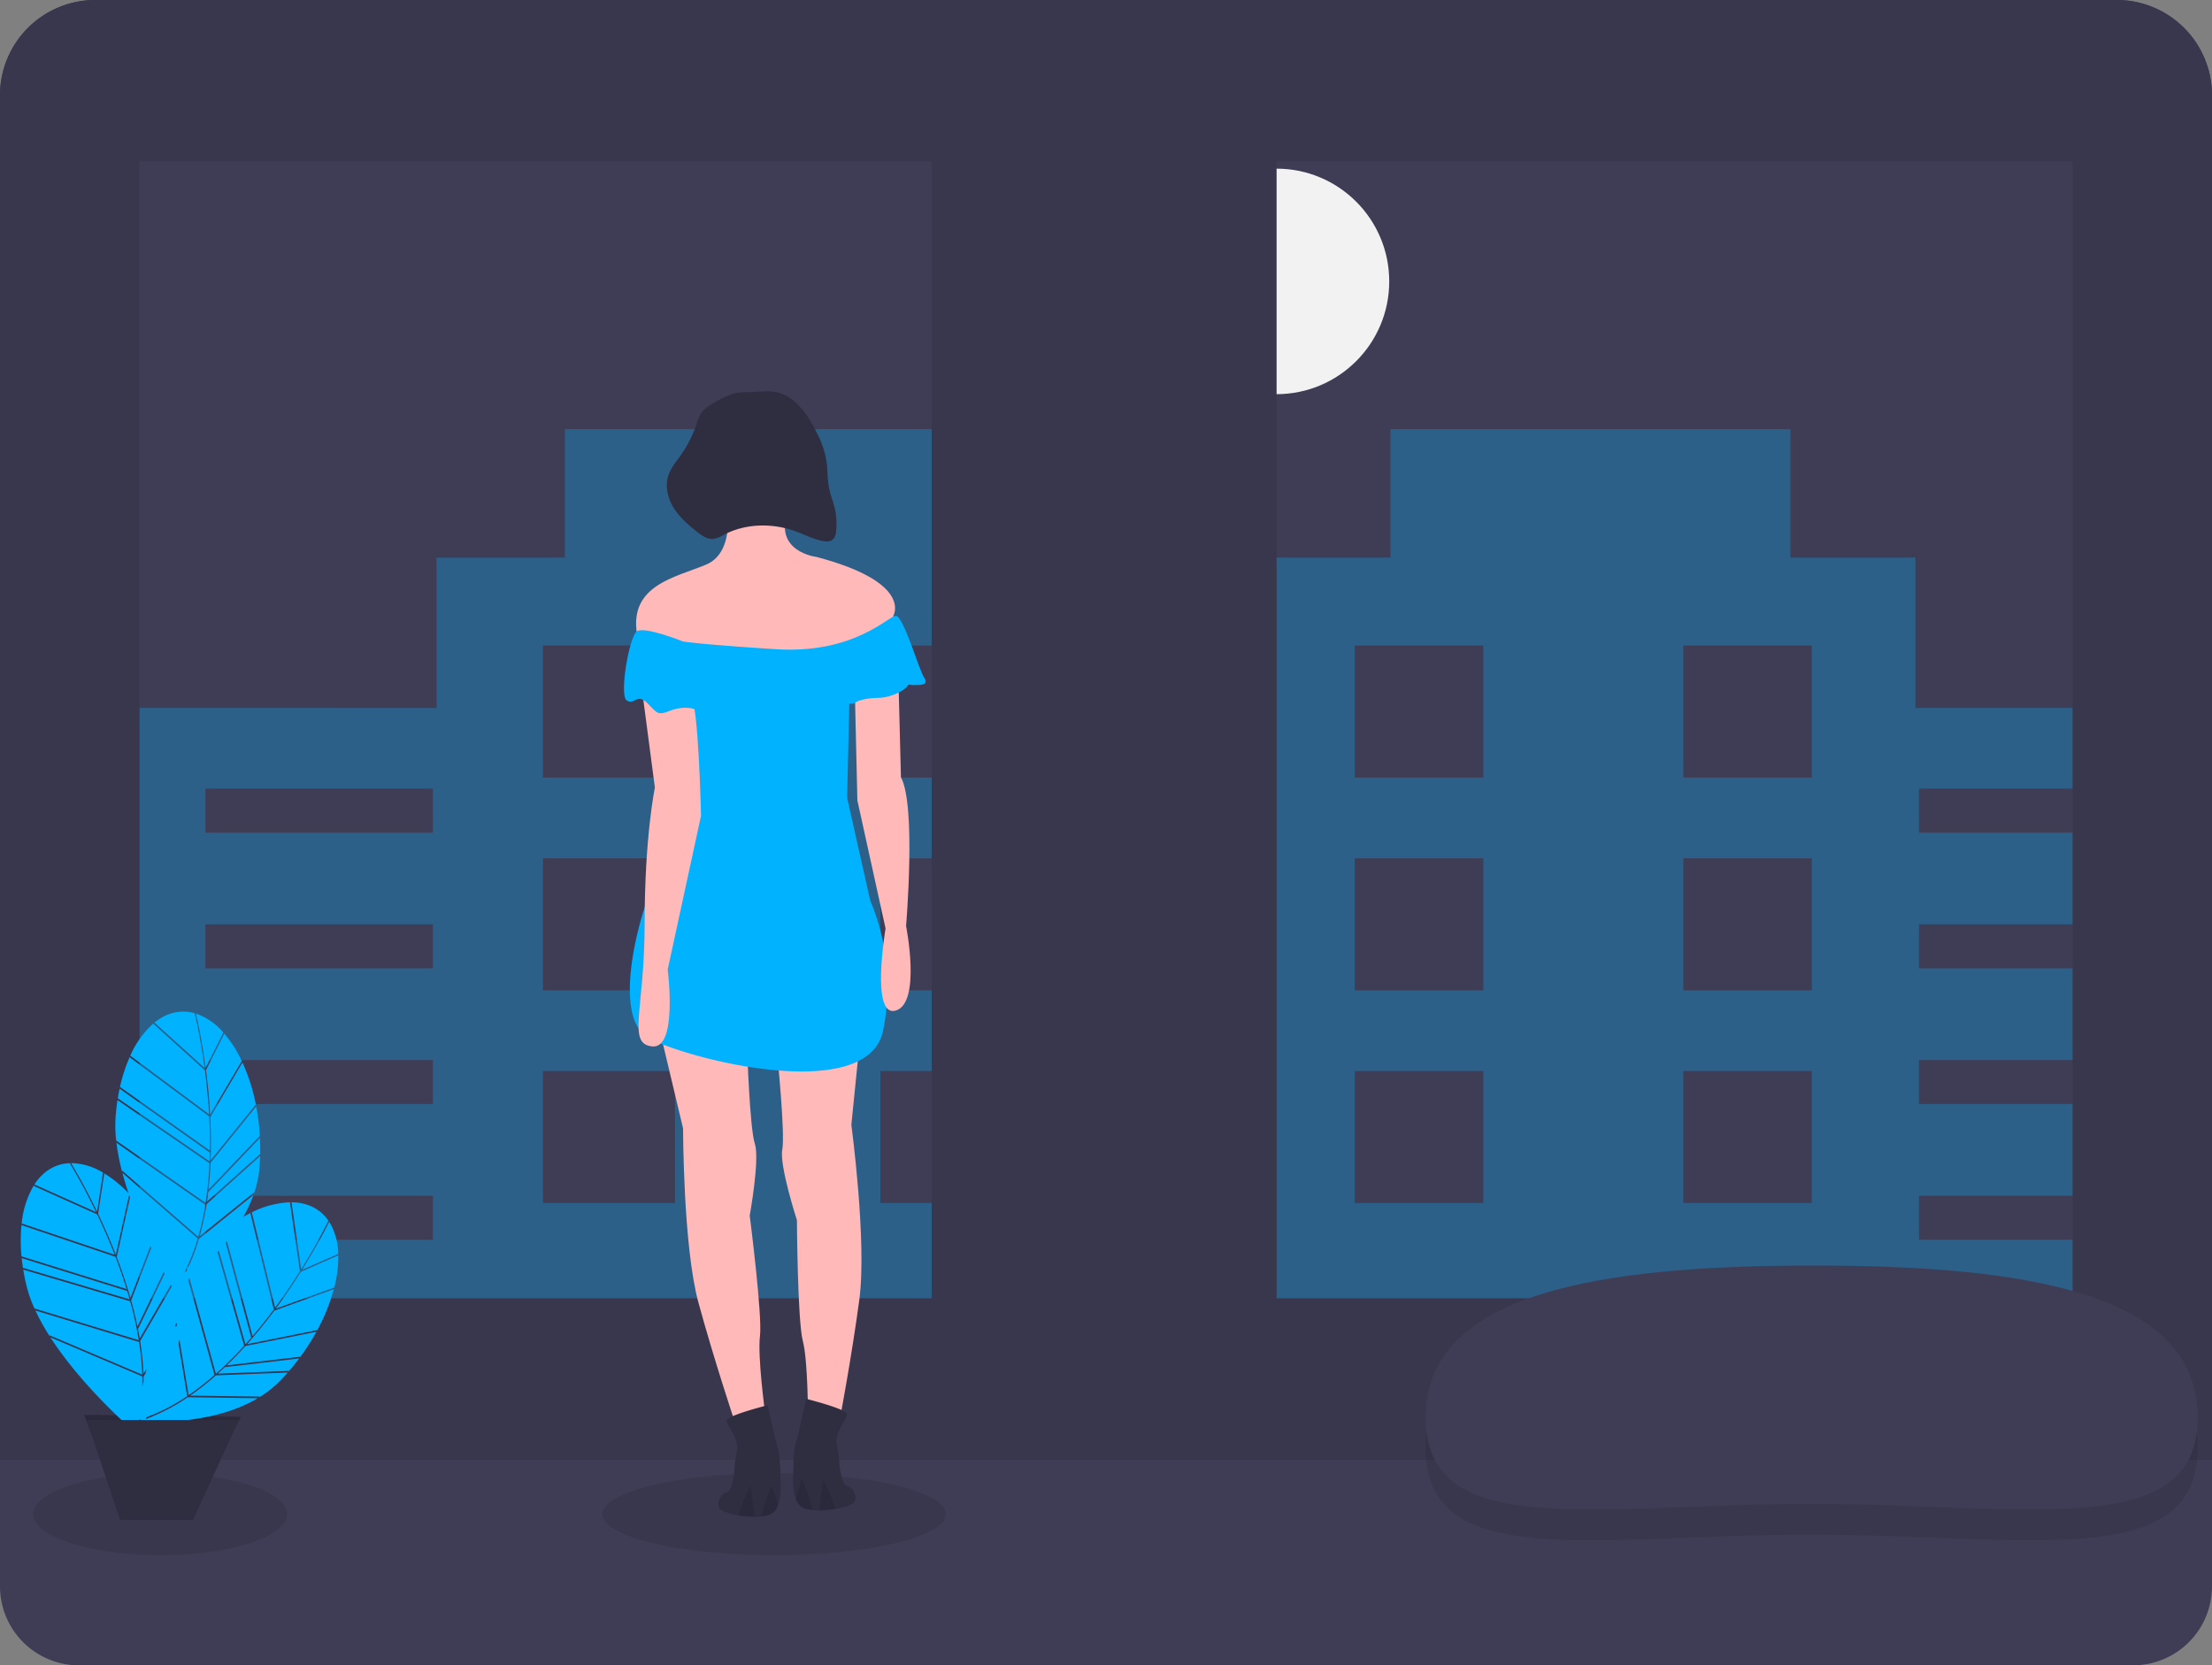 <svg id="ff12c56c-9546-43e7-863d-a23d1c54bae3" data-name="Layer 1" xmlns="http://www.w3.org/2000/svg" width="863" height="649.804" viewBox="0 0 863 649.804"><rect x="0" y="0" width="863" height="649.804" fill="#808080" stroke="none"/><title>late at night</title><path d="M37.174,0H825.826A37.174,37.174,0,0,1,863,37.174V569.609a0,0,0,0,1,0,0H0a0,0,0,0,1,0,0V37.174A37.174,37.174,0,0,1,37.174,0Z" fill="#3f3d56"/><circle cx="498" cy="109.804" r="44" fill="#f2f2f2"/><path d="M0,541.804H863a0,0,0,0,1,0,0v77.165a30.835,30.835,0,0,1-30.835,30.835H30.835A30.835,30.835,0,0,1,0,618.97V541.804a0,0,0,0,1,0,0Z" fill="#3f3d56"/><ellipse cx="62.5" cy="590.804" rx="49.5" ry="16" opacity="0.1"/><ellipse cx="302" cy="590.804" rx="67" ry="16" opacity="0.1"/><path d="M549.193,342.637V292.546H388.901v50.091H338.81v58.678H222.885V631.735H600.716V342.637Zm-211.814,266.199h-88.733V591.662h88.733Zm0-52.954h-88.733V538.708h88.733Zm0-52.954h-88.733V485.755h88.733Zm0-52.954h-88.733V432.801h88.733Zm94.458,144.549H380.314V543.002h51.522Zm0-83.008H380.314V459.993h51.522Zm0-83.008H380.314V376.985h51.522ZM563.505,594.524H511.983V543.002H563.505Zm0-83.008H511.983V459.993H563.505Zm0-83.008H511.983V376.985H563.505Z" transform="translate(-168.5 -125.098)" fill="#00b2ff" opacity="0.3"/><path d="M660.825,342.637V631.735h367.813V401.315H915.786V342.637H867.023V292.546H710.981v50.091ZM917.179,591.662h86.38v17.174H917.179Zm0-52.954h86.38v17.174H917.179Zm0-52.954h86.38v17.174H917.179Zm0-52.954h86.38v17.174H917.179ZM825.226,543.002h50.156v51.522H825.226Zm0-83.008h50.156v51.522H825.226Zm0-83.008h50.156v51.522H825.226ZM697.049,543.002h50.156v51.522H697.049Zm0-83.008h50.156v51.522H697.049Zm0-83.008h50.156v51.522H697.049Z" transform="translate(-168.5 -125.098)" fill="#00b2ff" opacity="0.3"/><path d="M977.115,125.098H205.674A37.174,37.174,0,0,0,168.5,162.272V694.706h863V162.272a37.174,37.174,0,0,0-37.174-37.174ZM222.885,188.07H532.019v443.665H222.885Zm754.231,443.665H666.55v-443.665H977.115Z" transform="translate(-168.5 -125.098)" fill="#3f3d56"/><path d="M977.115,125.098H205.674A37.174,37.174,0,0,0,168.5,162.272V694.706h863V162.272a37.174,37.174,0,0,0-37.174-37.174ZM222.885,188.07H532.019v443.665H222.885Zm754.231,443.665H666.55v-443.665H977.115Z" transform="translate(-168.5 -125.098)" opacity="0.1"/><path d="M1025.917,690.24c0,48.737-67.934,33.663-151.113,33.663s-150.104,15.075-150.104-33.663,67.925-59.337,151.104-59.337S1025.917,641.503,1025.917,690.24Z" transform="translate(-168.5 -125.098)" opacity="0.1"/><path d="M1025.917,678.24c0,48.737-67.934,33.663-151.113,33.663s-150.104,15.075-150.104-33.663,67.925-59.337,151.104-59.337S1025.917,629.503,1025.917,678.24Z" transform="translate(-168.5 -125.098)" fill="#3f3d56"/><path d="M504.97,521.06,500.653,564.018s6.127,45.59,3.111,68.193-7.748,47.455-7.748,47.455l-12.293-1.375s.043-22.204-2.014-29.999-2.296-47.114-2.296-47.114-6.895-21.271-5.712-27.484-1.955-37.07-1.955-37.07Z" transform="translate(-168.5 -125.098)" fill="#ffb9b9"/><path d="M425,523.402l10,42s0,46,6,68,14,46,14,46l12-3s-3-22-2-30-4-47-4-47,4-22,2-28-3-37-3-37Z" transform="translate(-168.5 -125.098)" fill="#ffb9b9"/><path d="M471.98,712.572a6.414,6.414,0,0,1-1.98,2.83c-2.5,1.88-8.56,1.8-13.45.98-.13-.02-.26-.05-.39-.07A18.858,18.858,0,0,1,450,714.402c-3-2,0-7,2-7s3-8,3-8a45.306,45.306,0,0,1,1-8c1-5-4-10-4-12s16-6,16-6,3,14,4,17,1,12,1,12S473.61,708.472,471.98,712.572Z" transform="translate(-168.5 -125.098)" fill="#2f2e41"/><path d="M471.98,712.572a6.414,6.414,0,0,1-1.98,2.83c-2.5,1.88-8.56,1.8-13.45.98,1.74-5.47,5.46-15.34,9.45-14.98C468.88,701.662,470.8,707.282,471.98,712.572Z" transform="translate(-168.5 -125.098)" opacity="0.1"/><path d="M461,701.402l1.88,15.528,2.491-.115S469,704.402,471,701.402Z" transform="translate(-168.5 -125.098)" fill="#2f2e41"/><path d="M479.02,710.072a6.414,6.414,0,0,0,1.98,2.83c2.5,1.88,8.56,1.8,13.45.98.13-.02.26-.05.39-.07A18.858,18.858,0,0,0,501,711.902c3-2,0-7-2-7s-3-8-3-8a45.306,45.306,0,0,0-1-8c-1-5,4-10,4-12s-16-6-16-6-3,14-4,17-1,12-1,12S477.39,705.972,479.02,710.072Z" transform="translate(-168.5 -125.098)" fill="#2f2e41"/><path d="M479.02,710.072a6.414,6.414,0,0,0,1.98,2.83c2.5,1.88,8.56,1.8,13.45.98-1.74-5.47-5.46-15.34-9.45-14.98C482.12,699.162,480.2,704.782,479.02,710.072Z" transform="translate(-168.5 -125.098)" opacity="0.1"/><path d="M490,698.902l-1.88,15.528-2.491-.115S482,701.902,480,698.902Z" transform="translate(-168.5 -125.098)" fill="#2f2e41"/><circle cx="296" cy="182.804" r="22" fill="#a0616a"/><path d="M452,320.402s4,20-8,25-30,8-27,27,93,9,97,2,3-9,3-9,8-13-30-23c0,0-17-2-11-18S452,320.402,452,320.402Z" transform="translate(-168.5 -125.098)" fill="#ffb9b9"/><path d="M430,391.402s6,61-1,68-25,62-7,71,85,25,91-3a86.777,86.777,0,0,0-5-51l-9-40,1-43Z" transform="translate(-168.5 -125.098)" fill="#00b2ff"/><path d="M419,394.402l5,38s-4,19-4,53-7,47,3,48,6-30,6-30l13-60s-1-45-4-46S419,394.402,419,394.402Z" transform="translate(-168.5 -125.098)" fill="#ffb9b9"/><path d="M502,394.402l1,43,11,50s-6,35,4,32,4-33,4-33,4-47-2-58l-1-39Z" transform="translate(-168.5 -125.098)" fill="#ffb9b9"/><path d="M446.105,282.879a13.032,13.032,0,0,0-4.205,3.62,16.072,16.072,0,0,0-1.592,3.878,46.467,46.467,0,0,1-6.122,12.203c-1.855,2.64-4.027,5.162-4.988,8.242-1.299,4.162-.143,8.794,2.168,12.491s5.673,6.606,9.094,9.309c1.852,1.464,3.98,2.96,6.331,2.754a11.535,11.535,0,0,0,4.178-1.646c8.494-4.442,18.895-4.605,27.902-1.327,3.542,1.289,6.931,3.087,10.632,3.798,1.357.261,2.921.317,3.95-.605a4.73,4.73,0,0,0,1.22-3.068,26.717,26.717,0,0,0-.643-9.695c-.586-2.299-1.478-4.515-1.98-6.834-.841-3.882-.565-7.927-1.245-11.84a38.907,38.907,0,0,0-3.927-10.784c-2.443-4.826-5.422-9.565-9.811-12.727-4.982-3.589-9.217-2.924-14.861-2.603-2.727.155-5.098-.112-7.791.734A36.482,36.482,0,0,0,446.105,282.879Z" transform="translate(-168.5 -125.098)" fill="#2f2e41"/><path d="M435,375.402s-15-6-18-4-7,25-4,27,4-3,8,1,4,5,9,3,10-1,10,0,61-2,62-3,5-2,9-2,9-2,11-4,0-1,3-1,6,0,4-3-8-24-11-24-16,15-47,13S435,375.402,435,375.402Z" transform="translate(-168.5 -125.098)" fill="#00b2ff"/><polygon points="75.314 589.096 46.846 589.096 32.832 552.054 94 552.804 75.314 589.096" fill="#2f2e41"/><polygon points="75.314 589.096 46.846 589.096 32.832 552.054 94 552.804 75.314 589.096" opacity="0.1"/><path d="M248.86,542.663c.683,5.222,1.284,11.096,1.633,17.326L262.816,539.109l.148.278a47.314,47.314,0,0,0-7.123-11.198l.158.258Z" transform="translate(-168.5 -125.098)" fill="#00b2ff"/><path d="M255.654,527.977a24.923,24.923,0,0,0-10.153-7.196c-.192-.067-.383-.128-.574-.188.336,1.392,2.254,9.574,3.812,21.154Z" transform="translate(-168.5 -125.098)" fill="#00b2ff"/><path d="M249.786,590.007q-.234,1.997-.522,3.936l20.638-18.503.103.338q.083-3.354-.08-6.657l-20.085,21.039Z" transform="translate(-168.5 -125.098)" fill="#00b2ff"/><path d="M250.7,577.813l17.565-21.695.126.314a74.375,74.375,0,0,0-5.288-16.742L250.544,560.968Q250.996,569.729,250.7,577.813Z" transform="translate(-168.5 -125.098)" fill="#00b2ff"/><path d="M250.113,560.7l-30.98-23.04.07-.346a62.097,62.097,0,0,0-3.89,11.898l35.054,24.82C250.443,569.353,250.333,564.861,250.113,560.7Z" transform="translate(-168.5 -125.098)" fill="#00b2ff"/><path d="M250.247,578.226q.07-1.72.105-3.413l-35.183-24.912.067-.348q-.473,2.16-.833,4.438l.064-.349Z" transform="translate(-168.5 -125.098)" fill="#00b2ff"/><path d="M249.871,589.233l19.918-20.864.114.327a88.821,88.821,0,0,0-1.439-11.886l-17.802,21.989Q250.434,584.188,249.871,589.233Z" transform="translate(-168.5 -125.098)" fill="#00b2ff"/><path d="M216.127,582.274l.092-.376,29.621,25.783a106.828,106.828,0,0,0,2.755-12.503l-34.666-24.195A85.928,85.928,0,0,0,216.127,582.274Z" transform="translate(-168.5 -125.098)" fill="#00b2ff"/><path d="M244.494,520.655l.191-.136c-5.684-1.697-11.175-.274-15.93,3.585l19.567,17.708C246.634,529.282,244.524,520.776,244.494,520.655Z" transform="translate(-168.5 -125.098)" fill="#00b2ff"/><path d="M267.588,590.779a42.078,42.078,0,0,0,2.186-10.392q.16-2.089.219-4.168l-20.884,18.724c-.063.4-.123.802-.189,1.199a106.099,106.099,0,0,1-2.495,11.276l21.071-16.972Z" transform="translate(-168.5 -125.098)" fill="#00b2ff"/><path d="M248.446,542.744l-20.016-18.114.085-.333A35.819,35.819,0,0,0,219.339,537.017l30.728,22.853C249.717,553.71,249.121,547.906,248.446,542.744Z" transform="translate(-168.5 -125.098)" fill="#00b2ff"/><path d="M248.692,594.455l.02-.018a144.16,144.16,0,0,0,1.502-15.446l-35.869-24.644q-.474,3.089-.728,6.373a51.664,51.664,0,0,0,.211,9.402Z" transform="translate(-168.5 -125.098)" fill="#00b2ff"/><path d="M300.485,614.641l-.043.3-14.566,6.395c-2.805,4.458-6.089,9.365-9.793,14.386l22.809-8.222-.063.308A47.312,47.312,0,0,0,300.485,614.641Z" transform="translate(-168.5 -125.098)" fill="#00b2ff"/><path d="M300.476,614.359a24.924,24.924,0,0,0-3.23-12.018c-.105-.174-.213-.343-.323-.511-.629,1.286-4.37,8.812-10.557,18.724Z" transform="translate(-168.5 -125.098)" fill="#00b2ff"/><path d="M256.393,658.391q-1.454,1.389-2.912,2.698l27.697-1.088-.136.326q2.203-2.53,4.185-5.178l-28.889,3.393Z" transform="translate(-168.5 -125.098)" fill="#00b2ff"/><path d="M264.874,649.582l27.365-5.506-.103.322a74.372,74.372,0,0,0,6.605-16.268l-23.244,8.379Q270.258,643.545,264.874,649.582Z" transform="translate(-168.5 -125.098)" fill="#00b2ff"/><path d="M256.952,657.849l28.648-3.365-.121.325a88.805,88.805,0,0,0,6.473-10.073l-27.735,5.581Q260.604,654.323,256.952,657.849Z" transform="translate(-168.5 -125.098)" fill="#00b2ff"/><path d="M225.29,678.802c.162-.248.325-.5.494-.763a73.905,73.905,0,0,0,15.738-8.172L238.166,649.455q.184-.846.344-1.699l3.572,21.73a106.816,106.816,0,0,0,10.097-7.872l-10.289-37.207c.18-.146.362-.293.549-.447l10.276,37.159.026-.001a144.162,144.162,0,0,0,11.009-10.938l-10.4-36.558c.172-.189.343-.374.515-.566l10.399,36.556q1.151-1.28,2.258-2.562l-9.994-37.116c.168-.206.335-.412.502-.621L267.03,646.457c3.043-3.554,5.823-7.085,8.308-10.43L266.172,598.522l.275-.222c-.994.487-1.995,1.029-2.999,1.601a54.43,54.43,0,0,0,3.932-8.522l-21.273,17.134a81.595,81.595,0,0,1-3.706,10.149c-.343.487-.687.974-1.02,1.478l.123.445c-.142.295-.283.592-.428.883l-.166-.6c-.237.369-.463.753-.696,1.13a76.66,76.66,0,0,0,5.437-13.666l-29.404-25.594c.707,2.67,1.524,5.336,2.412,7.964a46.718,46.718,0,0,0-9.718-7.91l.231.197-2.396,15.726c2.264,4.755,4.651,10.156,6.909,15.973l5.193-23.342c.111.325.225.648.339.971l-5.18,23.285q3.137,8.192,5.355,15.972l7.778-20.274c.118.245.235.489.352.73l-7.862,20.492q1.449,5.196,2.473,10.168l10.222-21.271c.124.227.244.448.364.666L222.389,643.584l-.098-.129q.395,1.972.72,3.904L235.161,626.414q.201.345.372.636l-12.36,21.308c.064.4.131.801.19,1.199a106.171,106.171,0,0,1,1.112,11.495l1.208-1.849q-.25.984-.482,1.938l-.687,1.052c.016.59.017,1.169.022,1.752q-.265,1.149-.506,2.24c.026-1.338.03-2.679-.006-4.024l-35.875-15.252c12.483,19.338,32.008,36.176,33.255,37.243.498-1.664.915-3.357,1.264-5.07.191-.058.382-.116.573-.176-.041.21-.086.418-.129.626-.096.03-.192.066-.288.096.081.006.177.012.265.018-.249,1.197-.518,2.38-.83,3.532.564-.761,1.406-1.934,2.412-3.439,7.788.384,28.542.369,44.397-9.069l-27.312-.371A74.647,74.647,0,0,1,225.29,678.802Zm11.646-36.832.498-.763.157.959-.498.763Z" transform="translate(-168.5 -125.098)" fill="#00b2ff"/><path d="M296.551,601.601l.234.017c-3.295-4.932-8.432-7.338-14.555-7.399l3.776,26.118C292.696,609.611,296.497,601.714,296.551,601.601Z" transform="translate(-168.5 -125.098)" fill="#00b2ff"/><path d="M251.814,662.562a106.122,106.122,0,0,1-9.114,7.093l27.053.368-.142.316a42.078,42.078,0,0,0,8.312-6.61q1.455-1.507,2.827-3.071l-28.027,1.1C252.421,662.028,252.117,662.299,251.814,662.562Z" transform="translate(-168.5 -125.098)" fill="#00b2ff"/><path d="M266.741,598.159l9.091,37.2c3.659-4.967,6.902-9.818,9.674-14.224l-3.862-26.718.278-.202A35.818,35.818,0,0,0,266.741,598.159Z" transform="translate(-168.5 -125.098)" fill="#00b2ff"/><path d="M208.699,582.649a24.924,24.924,0,0,0-11.88-3.705c-.203-.005-.404-.003-.604-.001.75,1.22,5.103,8.409,10.164,18.94Z" transform="translate(-168.5 -125.098)" fill="#00b2ff"/><path d="M213.543,615.482,176.959,603.145l-.04-.351a62.101,62.101,0,0,0-.022,12.517l41.009,12.77C216.533,623.609,215.039,619.371,213.543,615.482Z" transform="translate(-168.5 -125.098)" fill="#00b2ff"/><path d="M219.089,632.108q-.465-1.657-.955-3.278L176.973,616.012l-.044-.351q.217,2.2.579,4.478l-.046-.351Z" transform="translate(-168.5 -125.098)" fill="#00b2ff"/><path d="M224.001,661.483a106.809,106.809,0,0,0-1.244-12.742l-40.447-12.295a85.913,85.913,0,0,0,5.58,10.058l-.029-.386Z" transform="translate(-168.5 -125.098)" fill="#00b2ff"/><path d="M195.822,579.134l.139-.189c-5.93.143-10.712,3.193-14.042,8.333l24.082,10.793C200.524,586.678,195.889,579.241,195.822,579.134Z" transform="translate(-168.5 -125.098)" fill="#00b2ff"/><path d="M206.408,598.921l-24.635-11.04-.022-.343a35.818,35.818,0,0,0-4.795,14.933l36.287,12.236C211.007,608.957,208.646,603.621,206.408,598.921Z" transform="translate(-168.5 -125.098)" fill="#00b2ff"/><path d="M222.639,648.001a144.153,144.153,0,0,0-3.345-15.154l-41.729-12.35q.504,3.084,1.277,6.286a51.656,51.656,0,0,0,3.106,8.877l40.678,12.365Z" transform="translate(-168.5 -125.098)" fill="#00b2ff"/><polygon points="75.314 593.096 46.846 593.096 33.832 554.054 93.209 554.054 75.314 593.096" fill="#2f2e41"/></svg>